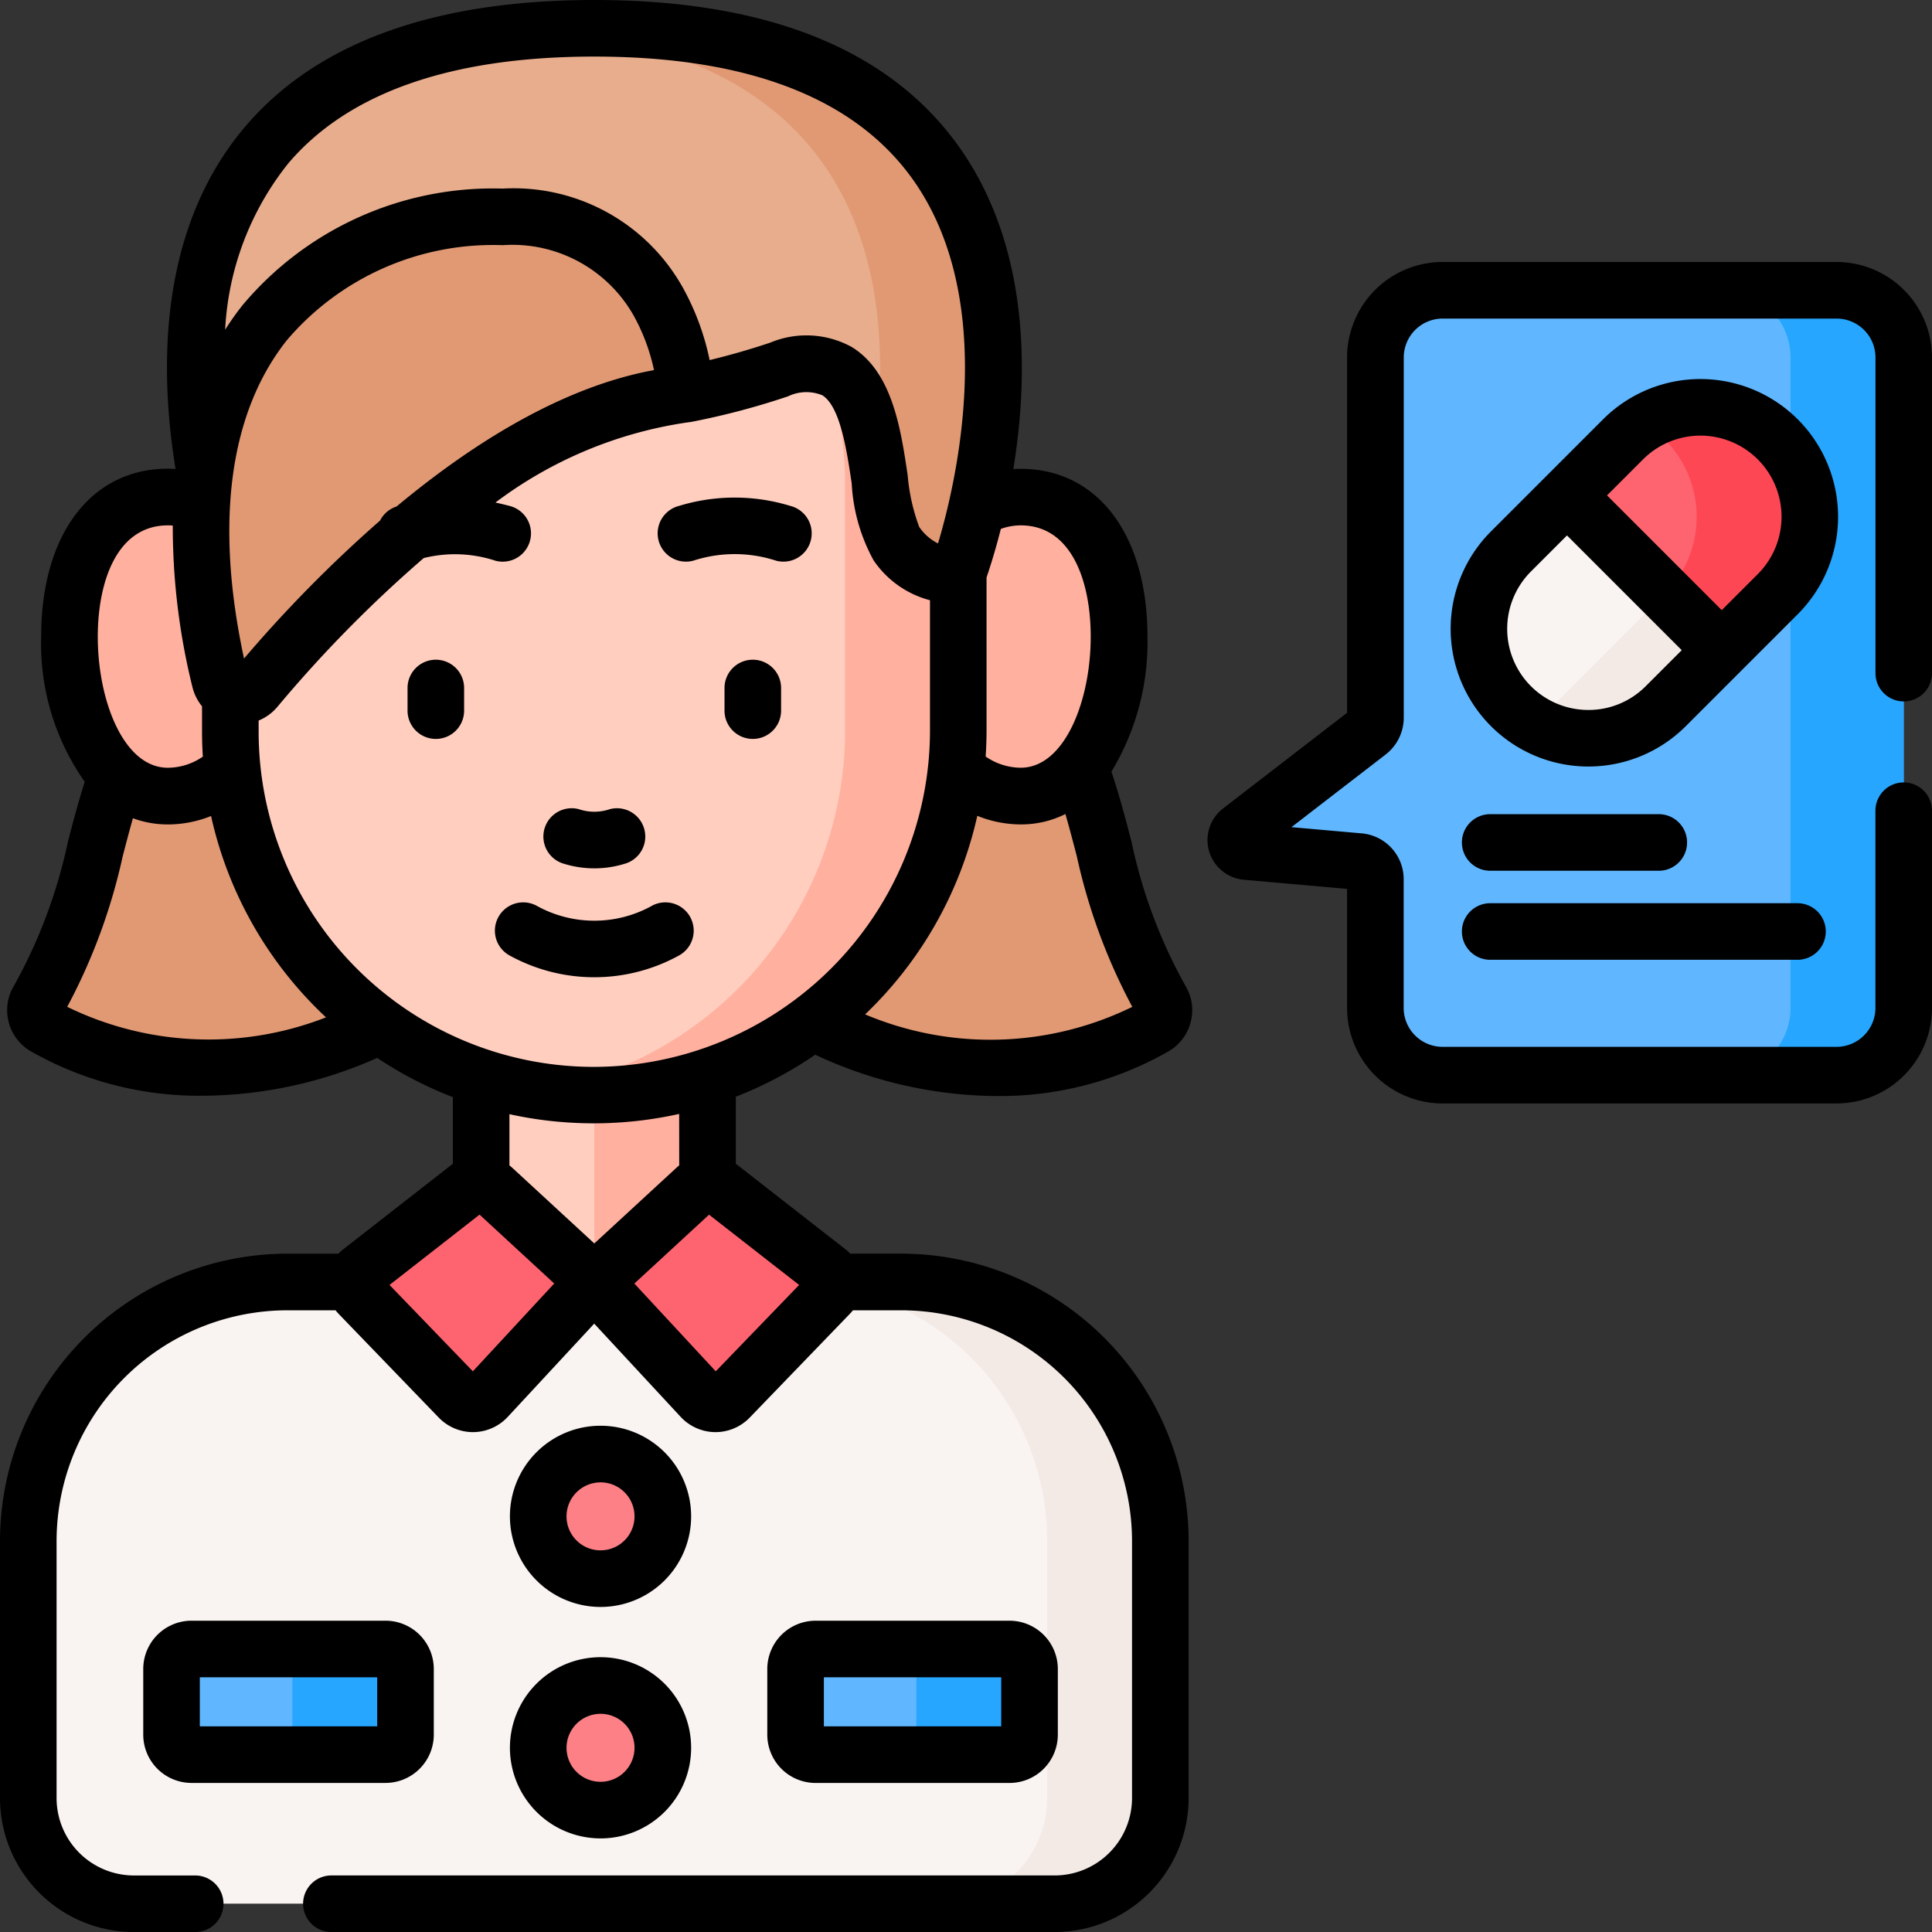 <svg id="farmaceutico_1_" data-name="farmaceutico (1)" xmlns="http://www.w3.org/2000/svg" width="71.711" height="71.711" viewBox="0 0 71.711 71.711">
  <rect x="0" y="0" width="71.711" height="71.711" fill="#333333" stroke="none"/>
  <path id="Trazado_877914" data-name="Trazado 877914" d="M352.291,79.42v24.146a2.493,2.493,0,0,1-2.493,2.493H335.175a2.493,2.493,0,0,1-2.493-2.493V98.795a.666.666,0,0,0-.607-.663l-4.183-.37a.429.429,0,0,1-.224-.766l4.755-3.668a.666.666,0,0,0,.259-.527V79.42a2.493,2.493,0,0,1,2.493-2.493H349.8A2.493,2.493,0,0,1,352.291,79.42Z" transform="translate(-281.631 -66.153)" fill="#60b7ff"/>
  <path id="Trazado_877915" data-name="Trazado 877915" d="M460.9,76.926h-4.2a2.493,2.493,0,0,1,2.493,2.493v24.146a2.493,2.493,0,0,1-2.493,2.493h4.2a2.493,2.493,0,0,0,2.493-2.493V79.419A2.493,2.493,0,0,0,460.9,76.926Z" transform="translate(-392.733 -66.152)" fill="#26a6fe"/>
  <g id="Grupo_1102177" data-name="Grupo 1102177" transform="translate(1.317 23.56)">
    <path id="Trazado_877916" data-name="Trazado 877916" d="M27.9,175.961c0,5.341-10.744,11.118-18.134,6.805a.713.713,0,0,1-.26-.978c2.46-4.137,1.848-7.617,4.593-11.789C17.114,165.409,27.9,170.467,27.9,175.961Z" transform="translate(-9.403 -168.21)" fill="#e19974"/>
    <path id="Trazado_877917" data-name="Trazado 877917" d="M176.424,175.961c0,5.341,10.744,11.118,18.134,6.805a.713.713,0,0,0,.26-.978c-2.46-4.137-1.848-7.617-4.593-11.789C187.206,165.409,176.424,170.467,176.424,175.961Z" transform="translate(-153.031 -168.21)" fill="#e19974"/>
  </g>
  <path id="Trazado_877918" data-name="Trazado 877918" d="M45.6,362.806H11.422A3.922,3.922,0,0,1,7.5,358.884v-9.541a9.616,9.616,0,0,1,9.616-9.616H39.9a9.616,9.616,0,0,1,9.616,9.616v9.541A3.922,3.922,0,0,1,45.6,362.806Z" transform="translate(-6.45 -292.146)" fill="#f9f3f1"/>
  <path id="Trazado_877919" data-name="Trazado 877919" d="M213.049,339.729h-4.2a9.616,9.616,0,0,1,9.616,9.616v9.54a3.922,3.922,0,0,1-3.922,3.922h4.2a3.922,3.922,0,0,0,3.922-3.922v-9.541A9.616,9.616,0,0,0,213.049,339.729Z" transform="translate(-179.596 -292.146)" fill="#f3eae6"/>
  <rect id="Rectángulo_403436" data-name="Rectángulo 403436" width="8.404" height="9.824" transform="translate(17.858 37.758)" fill="#ffcebf"/>
  <rect id="Rectángulo_403437" data-name="Rectángulo 403437" width="4.202" height="9.824" transform="translate(22.06 37.758)" fill="#ffb09e"/>
  <circle id="Elipse_11609" data-name="Elipse 11609" cx="2.312" cy="2.312" r="2.312" transform="translate(19.978 53.971)" fill="#fd8087"/>
  <circle id="Elipse_11610" data-name="Elipse 11610" cx="2.312" cy="2.312" r="2.312" transform="translate(19.978 62.563)" fill="#fd8087"/>
  <path id="Trazado_877920" data-name="Trazado 877920" d="M421.015,116.963l-5.744-5.744,2.08-2.08a4.062,4.062,0,0,1,5.744,0h0a4.062,4.062,0,0,1,0,5.744Z" transform="translate(-357.108 -92.83)" fill="#fe646f"/>
  <path id="Trazado_877921" data-name="Trazado 877921" d="M440.6,109.142h0a4.063,4.063,0,0,0-4.973-.6,4.071,4.071,0,0,1,.771.6h0a4.061,4.061,0,0,1,.021,5.723l2.1,2.1,2.08-2.08A4.062,4.062,0,0,0,440.6,109.142Z" transform="translate(-374.612 -92.833)" fill="#fd4755"/>
  <path id="Trazado_877922" data-name="Trazado 877922" d="M393.117,139.116h0a4.062,4.062,0,0,1,0-5.744l2.08-2.08,5.744,5.744-2.08,2.08A4.062,4.062,0,0,1,393.117,139.116Z" transform="translate(-337.034 -112.903)" fill="#f9f3f1"/>
  <path id="Trazado_877923" data-name="Trazado 877923" d="M410.879,157.3l-4.18,4.181a4.073,4.073,0,0,1-.771.6,4.063,4.063,0,0,0,4.973-.6l2.08-2.08Z" transform="translate(-349.073 -135.268)" fill="#f3eae6"/>
  <path id="Trazado_877924" data-name="Trazado 877924" d="M26.256,137.292c0,3.064-1.874,5.548-4.186,5.548s-3.655-2.853-3.655-5.917,1.343-5.18,3.655-5.18S26.256,134.227,26.256,137.292Z" transform="translate(-15.837 -113.291)" fill="#ffb09e"/>
  <path id="Trazado_877925" data-name="Trazado 877925" d="M240.606,137.292c0,3.064,1.874,5.548,4.186,5.548s3.655-2.853,3.655-5.917-1.343-5.18-3.655-5.18S240.606,134.227,240.606,137.292Z" transform="translate(-206.907 -113.291)" fill="#ffb09e"/>
  <path id="Trazado_877926" data-name="Trazado 877926" d="M61.046,54.547V45.354A13.509,13.509,0,0,1,74.555,31.845h0A13.509,13.509,0,0,1,88.065,45.354V54.5A13.535,13.535,0,0,1,74.53,68.031h0A13.484,13.484,0,0,1,61.046,54.547Z" transform="translate(-52.496 -27.385)" fill="#ffcebf"/>
  <path id="Trazado_877927" data-name="Trazado 877927" d="M144.458,31.844h0a13.614,13.614,0,0,0-2.1.163,13.513,13.513,0,0,1,11.409,13.347V54.5a13.538,13.538,0,0,1-11.432,13.372,13.587,13.587,0,0,0,2.1.163h0A13.535,13.535,0,0,0,157.968,54.5V45.354A13.509,13.509,0,0,0,144.458,31.844Z" transform="translate(-122.399 -27.384)" fill="#ffb09e"/>
  <path id="Trazado_877928" data-name="Trazado 877928" d="M157.5,317.294l3.758-3.466a.711.711,0,0,1,.919-.038l4.012,3.13a.547.547,0,0,1,.057.812l-3.732,3.867a.711.711,0,0,1-1.033-.01Z" transform="translate(-135.44 -269.711)" fill="#fe646f"/>
  <path id="Trazado_877929" data-name="Trazado 877929" d="M102.858,317.294,99.1,313.828a.711.711,0,0,0-.919-.038l-4.012,3.13a.547.547,0,0,0-.057.812l3.732,3.867a.711.711,0,0,0,1.033-.01Z" transform="translate(-80.798 -269.711)" fill="#fe646f"/>
  <path id="Trazado_877930" data-name="Trazado 877930" d="M80.078,27.7a2.129,2.129,0,0,1-2.3-1.076c-1.092-1.487-.057-7.9-4.352-6.461a19.727,19.727,0,0,1-13.719,0c-4.294-1.435-3.47,4.458-4.561,5.945A3.455,3.455,0,0,1,53.059,27.7S45.559,7.5,66.568,7.5,80.078,27.7,80.078,27.7Z" transform="translate(-44.508 -6.45)" fill="#e8ad8c"/>
  <g id="Grupo_1102178" data-name="Grupo 1102178" transform="translate(19.959 1.05)">
    <path id="Trazado_877931" data-name="Trazado 877931" d="M144.6,7.5c-.735,0-1.434.026-2.1.073,12.463.892,13.275,9.819,12.5,15.481.267,1.427.347,2.942.811,3.572a2.129,2.129,0,0,0,2.3,1.076S165.61,7.5,144.6,7.5Z" transform="translate(-142.5 -7.5)" fill="#e19974"/>
  </g>
  <path id="Trazado_877932" data-name="Trazado 877932" d="M71.227,64.031s-.272-6.584-6.805-6.584c-6.3,0-13.512,4.441-10.495,17.2a.763.763,0,0,0,1.329.313C57.7,72.035,64.5,64.614,71.227,64.031Z" transform="translate(-45.765 -49.401)" fill="#e19974"/>
  <path id="Trazado_877933" data-name="Trazado 877933" d="M53.4,440.922H46.2a.742.742,0,0,1-.742-.742v-2.438A.742.742,0,0,1,46.2,437h7.2a.742.742,0,0,1,.742.742v2.438A.742.742,0,0,1,53.4,440.922Z" transform="translate(-39.091 -375.794)" fill="#60b7ff"/>
  <path id="Trazado_877934" data-name="Trazado 877934" d="M76.366,437h-4.2a.742.742,0,0,1,.742.742v2.438a.742.742,0,0,1-.742.742h4.2a.742.742,0,0,0,.742-.742v-2.438A.742.742,0,0,0,76.366,437Z" transform="translate(-62.057 -375.794)" fill="#26a6fe"/>
  <path id="Trazado_877935" data-name="Trazado 877935" d="M218.776,440.922h-7.2a.742.742,0,0,1-.742-.742v-2.438a.742.742,0,0,1,.742-.742h7.2a.742.742,0,0,1,.742.742v2.438A.742.742,0,0,1,218.776,440.922Z" transform="translate(-181.304 -375.794)" fill="#60b7ff"/>
  <path id="Trazado_877936" data-name="Trazado 877936" d="M241.741,437h-4.2a.742.742,0,0,1,.742.742v2.438a.742.742,0,0,1-.742.742h4.2a.742.742,0,0,0,.742-.742v-2.438A.742.742,0,0,0,241.741,437Z" transform="translate(-204.269 -375.794)" fill="#26a6fe"/>
  <g id="Grupo_1102179" data-name="Grupo 1102179" transform="translate(0)">
    <path id="Trazado_877937" data-name="Trazado 877937" d="M397.329,101.946a5.113,5.113,0,0,0-7.23,0l-2.08,2.08h0l-2.078,2.078a5.112,5.112,0,0,0,7.23,7.23l2.08-2.08,2.08-2.08A5.119,5.119,0,0,0,397.329,101.946Zm-7.775,10.786a3.011,3.011,0,0,1-2.129-5.141l1.337-1.337,4.259,4.259-1.337,1.337A2.991,2.991,0,0,1,389.554,112.732Zm6.289-5.042-1.337,1.337-4.258-4.259,1.337-1.337a3.011,3.011,0,1,1,4.258,4.259Z" transform="translate(-330.599 -86.38)"/>
    <path id="Trazado_877938" data-name="Trazado 877938" d="M42,31.251c-.22-.846-.447-1.718-.747-2.61a9.272,9.272,0,0,0,1.338-5.009c0-3.785-1.847-6.23-4.705-6.23-.092,0-.183,0-.274.01.551-3.371.648-8.134-1.952-11.873C33.1,1.863,28.528,0,22.06,0,16.11,0,11.751,1.583,9.1,4.7c-3.226,3.8-3.189,9-2.584,12.708-.094-.006-.188-.011-.283-.011-2.858,0-4.705,2.445-4.705,6.23a8.9,8.9,0,0,0,1.617,5.391c-.24.759-.437,1.5-.625,2.229A19.05,19.05,0,0,1,.512,36.6a1.74,1.74,0,0,0-.19,1.335,1.76,1.76,0,0,0,.823,1.087,12.635,12.635,0,0,0,6.392,1.649A16.084,16.084,0,0,0,14,39.267a14.513,14.513,0,0,0,2.809,1.457V43.2c-.024.017-.048.032-.071.051l-4.011,3.13a1.583,1.583,0,0,0-.166.152H10.666A10.678,10.678,0,0,0,0,57.2v9.541a4.978,4.978,0,0,0,4.972,4.972H7.245a1.05,1.05,0,1,0,0-2.1H4.972A2.874,2.874,0,0,1,2.1,66.739V57.2a8.575,8.575,0,0,1,8.565-8.565h1.79c.032.04.065.079.1.117l3.732,3.867a1.768,1.768,0,0,0,1.267.538h.017a1.769,1.769,0,0,0,1.274-.564l3.211-3.463,3.212,3.464a1.769,1.769,0,0,0,1.274.563h.017a1.769,1.769,0,0,0,1.267-.538l3.732-3.867c.036-.037.069-.076.1-.117h1.79A8.575,8.575,0,0,1,42.018,57.2v9.541a2.874,2.874,0,0,1-2.871,2.871H12.3a1.05,1.05,0,1,0,0,2.1H39.147a4.978,4.978,0,0,0,4.972-4.972V57.2A10.678,10.678,0,0,0,33.453,46.532H31.56a1.576,1.576,0,0,0-.166-.152l-4.012-3.13c-.023-.018-.047-.034-.071-.051V40.708a14.565,14.565,0,0,0,2.949-1.56,16.075,16.075,0,0,0,6.719,1.534,12.628,12.628,0,0,0,6.394-1.659,1.761,1.761,0,0,0,.823-1.087,1.741,1.741,0,0,0-.19-1.335A19.046,19.046,0,0,1,42,31.251ZM37.885,19.5c1.92,0,2.6,2.133,2.6,4.129,0,2.392-.974,4.867-2.6,4.867a2.307,2.307,0,0,1-1.3-.416c.021-.321.033-.645.033-.971V21.437c.1-.3.311-.935.531-1.805A2.183,2.183,0,0,1,37.885,19.5ZM22.034,39.6A12.448,12.448,0,0,1,9.6,27.162v-.417a1.81,1.81,0,0,0,.7-.513,47.8,47.8,0,0,1,5.428-5.518,4.8,4.8,0,0,1,2.665.1,1.05,1.05,0,1,0,.531-2.033c-.186-.049-.363-.091-.534-.128a15.574,15.574,0,0,1,7.162-2.979l.046-.006.061-.008h0a27.78,27.78,0,0,0,3.594-.95,1.561,1.561,0,0,1,1.267-.039c.67.412.915,2.07,1.094,3.28a6.625,6.625,0,0,0,.811,2.846,3.637,3.637,0,0,0,2.094,1.482v4.83A12.5,12.5,0,0,1,22.034,39.6ZM14.72,18.8a1.046,1.046,0,0,0-.613.522,49.3,49.3,0,0,0-5.049,5.121c-1.089-5.043-.545-9.117,1.584-11.808A10.045,10.045,0,0,1,18.657,9.1a5.17,5.17,0,0,1,4.9,2.681,7.317,7.317,0,0,1,.718,1.956C20.849,14.364,17.507,16.48,14.72,18.8ZM10.7,6.064C12.935,3.434,16.756,2.1,22.06,2.1c5.736,0,9.73,1.558,11.871,4.63,3.16,4.535,1.54,11.255.886,13.441a1.826,1.826,0,0,1-.7-.617,7.187,7.187,0,0,1-.426-1.909c-.253-1.71-.568-3.838-2.073-4.763a3.492,3.492,0,0,0-3.032-.163c-.762.255-1.513.47-2.246.646a9.5,9.5,0,0,0-.906-2.525A7.193,7.193,0,0,0,18.657,7a12.125,12.125,0,0,0-9.663,4.338,10.545,10.545,0,0,0-.637.9A10.761,10.761,0,0,1,10.7,6.064ZM6.234,19.5c.06,0,.12,0,.179.008a24.78,24.78,0,0,0,.726,5.979,1.815,1.815,0,0,0,.36.73v.943c0,.31.011.618.03.924a2.3,2.3,0,0,1-1.3.413c-1.63,0-2.6-2.474-2.6-4.867C3.63,21.636,4.314,19.5,6.234,19.5ZM2.495,37.371a21.639,21.639,0,0,0,2.06-5.59c.125-.481.248-.947.379-1.41a3.711,3.711,0,0,0,1.3.23,4.3,4.3,0,0,0,1.6-.313A14.535,14.535,0,0,0,12.1,37.762,11.961,11.961,0,0,1,2.495,37.371ZM17.552,50.9l-3.094-3.206L17.8,45.084l2.772,2.556Zm12.11-3.206L26.567,50.9l-3.021-3.258,2.772-2.556Zm-4.451-4.437c-.036.028-.071.057-.105.089L22.06,46.154l-3.046-2.809c-.034-.031-.069-.06-.105-.089v-1.9a14.588,14.588,0,0,0,6.3-.01Zm6.9-5.606a14.585,14.585,0,0,0,4.164-7.37,4.306,4.306,0,0,0,1.613.319,3.669,3.669,0,0,0,1.657-.385c.149.514.284,1.032.423,1.566a21.639,21.639,0,0,0,2.06,5.591A11.97,11.97,0,0,1,32.107,37.65Z" transform="translate(0)"/>
    <path id="Trazado_877939" data-name="Trazado 877939" d="M144.784,216.262a3.813,3.813,0,0,0,2.212,0,1.05,1.05,0,0,0-.531-2.033,1.776,1.776,0,0,1-1.15,0,1.05,1.05,0,0,0-.531,2.033Z" transform="translate(-123.83 -184.195)"/>
    <path id="Trazado_877940" data-name="Trazado 877940" d="M179.223,132.2a7.064,7.064,0,0,0-4.146,0,1.05,1.05,0,1,0,.531,2.033,4.965,4.965,0,0,1,3.085,0,1.05,1.05,0,0,0,.531-2.033Z" transform="translate(-149.881 -113.42)"/>
    <path id="Trazado_877941" data-name="Trazado 877941" d="M136.969,239.267a4.409,4.409,0,0,1-4.258,0,1.05,1.05,0,1,0-1.022,1.836,6.524,6.524,0,0,0,6.3,0,1.05,1.05,0,0,0-1.022-1.836Z" transform="translate(-112.78 -205.641)"/>
    <path id="Trazado_877942" data-name="Trazado 877942" d="M109.05,174.833a1.05,1.05,0,0,0-1.05,1.05v.84a1.05,1.05,0,1,0,2.1,0v-.84A1.05,1.05,0,0,0,109.05,174.833Z" transform="translate(-92.873 -150.346)"/>
    <path id="Trazado_877943" data-name="Trazado 877943" d="M193.05,174.833a1.05,1.05,0,0,0-1.05,1.05v.84a1.05,1.05,0,1,0,2.1,0v-.84A1.05,1.05,0,0,0,193.05,174.833Z" transform="translate(-165.108 -150.346)"/>
    <path id="Trazado_877944" data-name="Trazado 877944" d="M345.838,85.738a1.05,1.05,0,0,0,1.05-1.05V72.971a3.548,3.548,0,0,0-3.544-3.544H328.721a3.548,3.548,0,0,0-3.544,3.544V86.16l-4.605,3.553a1.479,1.479,0,0,0,.773,2.644l3.832.34v4.419a3.548,3.548,0,0,0,3.544,3.544h14.623a3.548,3.548,0,0,0,3.544-3.544V89.794a1.05,1.05,0,0,0-2.1,0v7.322a1.445,1.445,0,0,1-1.443,1.443H328.721a1.445,1.445,0,0,1-1.443-1.443V92.345a1.707,1.707,0,0,0-1.565-1.71l-2.6-.23,3.5-2.7a1.728,1.728,0,0,0,.668-1.359V72.971a1.444,1.444,0,0,1,1.443-1.443h14.623a1.444,1.444,0,0,1,1.443,1.443V84.687A1.05,1.05,0,0,0,345.838,85.738Z" transform="translate(-275.177 -59.703)"/>
    <path id="Trazado_877945" data-name="Trazado 877945" d="M138.5,384.566a3.363,3.363,0,1,0-3.363-3.363A3.367,3.367,0,0,0,138.5,384.566Zm0-4.625a1.262,1.262,0,1,1-1.262,1.262A1.263,1.263,0,0,1,138.5,379.942Z" transform="translate(-116.21 -324.92)"/>
    <path id="Trazado_877946" data-name="Trazado 877946" d="M138.5,445.909a3.363,3.363,0,1,0-3.363-3.363A3.367,3.367,0,0,0,138.5,445.909Zm0-4.625a1.262,1.262,0,1,1-1.262,1.262A1.263,1.263,0,0,1,138.5,441.285Z" transform="translate(-116.21 -377.672)"/>
    <path id="Trazado_877947" data-name="Trazado 877947" d="M388.47,217.857h6.258a1.05,1.05,0,0,0,0-2.1H388.47a1.05,1.05,0,0,0,0,2.1Z" transform="translate(-333.158 -185.537)"/>
    <path id="Trazado_877948" data-name="Trazado 877948" d="M388.47,241.452h11.406a1.05,1.05,0,0,0,0-2.1H388.47a1.05,1.05,0,0,0,0,2.1Z" transform="translate(-333.158 -205.827)"/>
    <path id="Trazado_877949" data-name="Trazado 877949" d="M48.743,433.73v-2.438a1.794,1.794,0,0,0-1.792-1.792h-7.2a1.794,1.794,0,0,0-1.792,1.792v2.438a1.794,1.794,0,0,0,1.792,1.792h7.2A1.794,1.794,0,0,0,48.743,433.73Zm-2.1-.309H40.059V431.6h6.583Z" transform="translate(-32.642 -369.344)"/>
    <path id="Trazado_877950" data-name="Trazado 877950" d="M212.326,435.523a1.794,1.794,0,0,0,1.792-1.792v-2.438a1.794,1.794,0,0,0-1.792-1.792h-7.2a1.794,1.794,0,0,0-1.792,1.792v2.438a1.794,1.794,0,0,0,1.792,1.792Zm-6.892-3.922h6.583v1.821h-6.583V431.6Z" transform="translate(-174.854 -369.344)"/>
  </g>
</svg>
